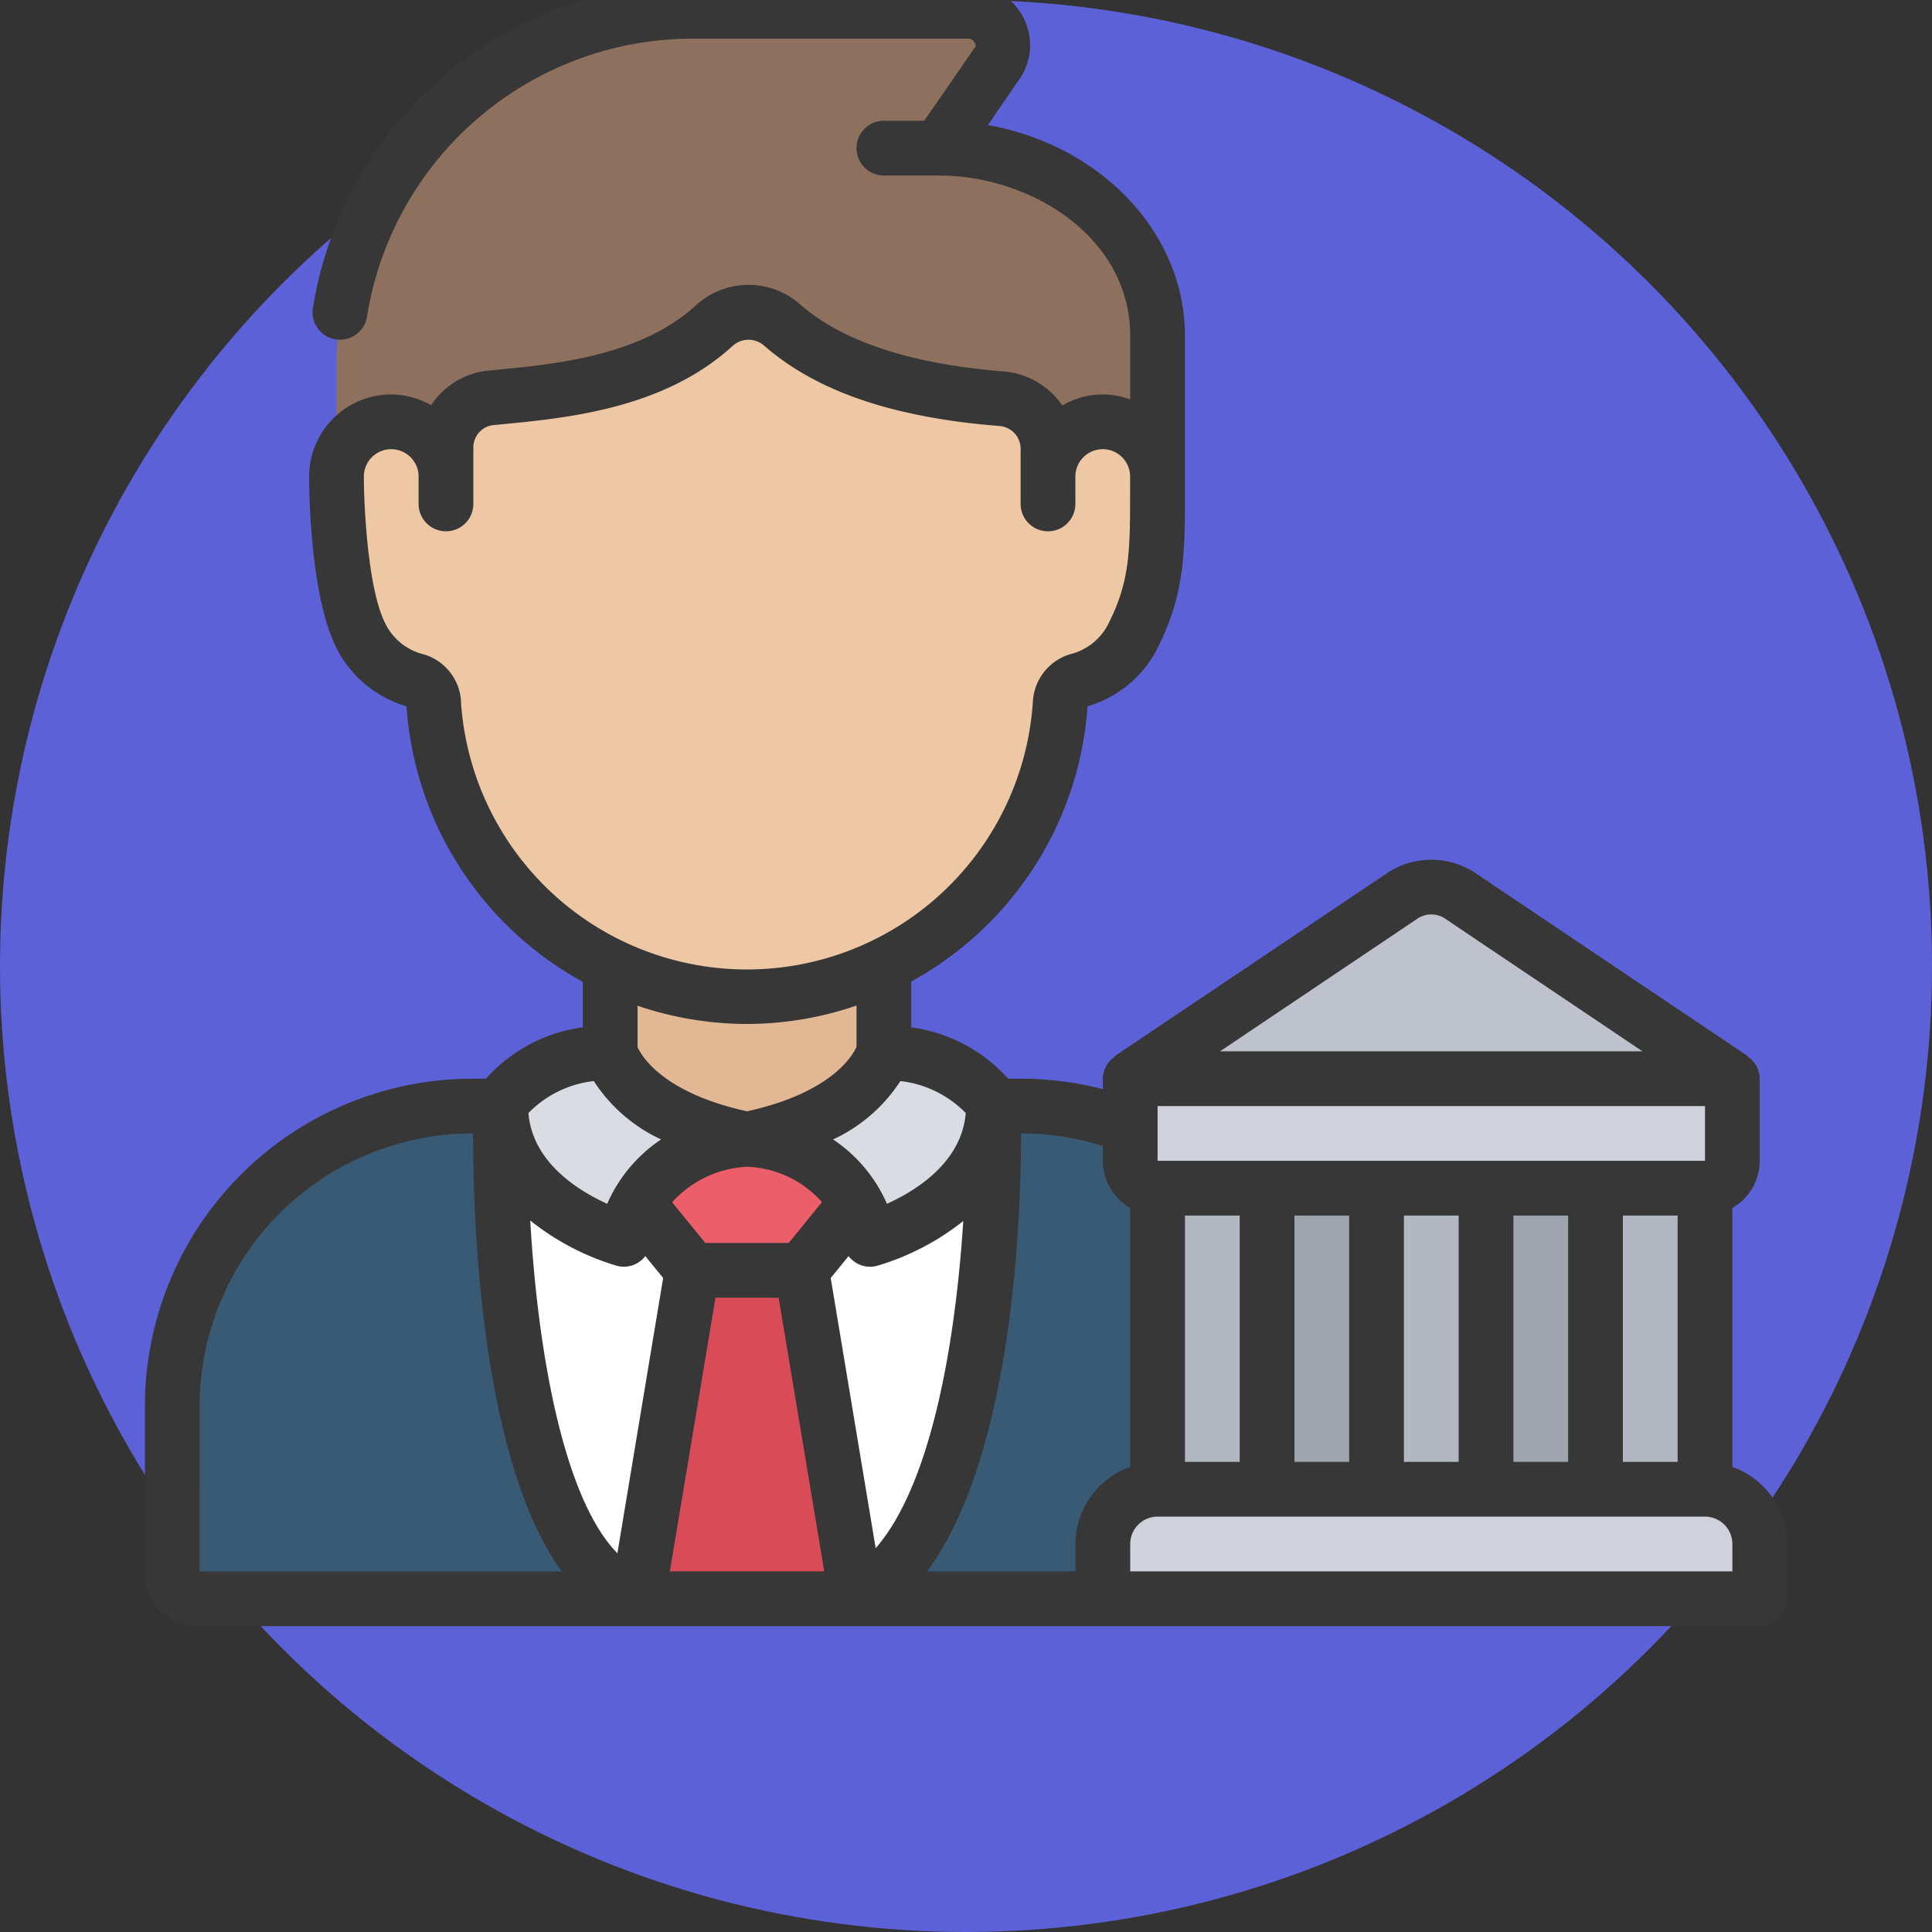 <?xml version="1.0"?>
<svg xmlns="http://www.w3.org/2000/svg" xmlns:xlink="http://www.w3.org/1999/xlink" xmlns:svgjs="http://svgjs.com/svgjs" version="1.1" width="512" height="512" x="0" y="0" viewBox="0 0 60 60" style="enable-background:new 0 0 512 512" xml:space="preserve"><rect x="0" y="0" width="60" height="60" fill="#333333" stroke="none"/><circle r="30" cx="30" cy="30" fill="#5d61d8" shape="circle"/><g transform="matrix(0.85,0,0,0.85,4.5,-0.5)"><path xmlns="http://www.w3.org/2000/svg" d="m31 41h1.04a10.912 10.912 0 0 1 5.98 1.77 10.922 10.922 0 0 1 4.98 9.163v6.157a.912.912 0 0 1 -.91.91h-40.18a.912.912 0 0 1 -.91-.91v-6.13a10.96 10.96 0 0 1 10.96-10.96z" fill="#385a74" data-original="#385a74"/><path xmlns="http://www.w3.org/2000/svg" d="m31 41s.4 15.261-5 18h-8c-5.4-1.826-5-18-5-18z" fill="#ffffff" data-original="#ffffff"/><path xmlns="http://www.w3.org/2000/svg" d="m27 34v8h-10v-7.975z" fill="#e2b793" data-original="#e2b793"/><path xmlns="http://www.w3.org/2000/svg" d="m37 12.87v5.13l-1 1h-28l-1-1v-4.22a12.958 12.958 0 0 1 13.13-12.78h9.93a1.247 1.247 0 0 1 1.1 1.88l-.78 1.12-1.38 2a8.85 8.85 0 0 1 5.55 1.92 6.348 6.348 0 0 1 2.45 4.95z" fill="#8e705e" data-original="#8e705e"/><path xmlns="http://www.w3.org/2000/svg" d="m22 42a5.043 5.043 0 0 0 -4.5 3.87s-4.5-1.22-4.5-4.87c.9-1.83 4-2 4-2s.5 2.09 5 3z" fill="#d9dde3" data-original="#d9dde3"/><path xmlns="http://www.w3.org/2000/svg" d="m31 41c0 3.65-4.5 4.87-4.5 4.87a5.043 5.043 0 0 0 -4.5-3.87c4.5-.91 5-3 5-3s3.1.17 4 2z" fill="#d9dde3" data-original="#d9dde3"/><path xmlns="http://www.w3.org/2000/svg" d="m25.99 44.56-1.99 2.44h-4l-1.99-2.44a5.2 5.2 0 0 1 3.99-2.56 5.2 5.2 0 0 1 3.99 2.56z" fill="#ec5e69" data-original="#ec5e69"/><path xmlns="http://www.w3.org/2000/svg" d="m26 59-2-12h-4l-2 12z" fill="#d94c57" data-original="#d94c57"/><path xmlns="http://www.w3.org/2000/svg" d="m37 18v.48c0 2.25 0 3.55-.88 5.31a3.1 3.1 0 0 1 -2.04 1.66.9.9 0 0 0 -.63.82 11.474 11.474 0 0 1 -22.9 0 .9.9 0 0 0 -.63-.82 3.1 3.1 0 0 1 -2.04-1.66c-.88-1.76-.88-3.06-.88-5.31v-.48a2.006 2.006 0 0 1 2-2 2.015 2.015 0 0 1 2 2v-1.07a1.823 1.823 0 0 1 1.65-1.81c2.19-.21 5.77-.45 8.16-2.64a1.85 1.85 0 0 1 2.47-.02c1.38 1.21 3.71 2.35 8 2.69a1.84 1.84 0 0 1 1.72 1.81v1.04a2.006 2.006 0 0 1 2-2 2.015 2.015 0 0 1 2 2z" fill="#eec7a4" data-original="#eec7a4"/><path xmlns="http://www.w3.org/2000/svg" d="m39 43h16v13h-16z" fill="#9fa5ad" data-original="#9fa5ad"/><g xmlns="http://www.w3.org/2000/svg" fill="#b2b7c1"><path d="m37 43h4v13h-4z" fill="#b2b7c1" data-original="#b2b7c1"/><path d="m45 43h4v13h-4z" fill="#b2b7c1" data-original="#b2b7c1"/><path d="m53 43h4v13h-4z" fill="#b2b7c1" data-original="#b2b7c1"/></g><path xmlns="http://www.w3.org/2000/svg" d="m36 40 9.926-6.67a1.913 1.913 0 0 1 2.148 0l9.926 6.67-1 1h-20z" fill="#bdc2cc" data-original="#bdc2cc"/><path xmlns="http://www.w3.org/2000/svg" d="m37 55h20a2 2 0 0 1 2 2v2a0 0 0 0 1 0 0h-24a0 0 0 0 1 0 0v-2a2 2 0 0 1 2-2z" fill="#cfd2da" data-original="#cfd2da"/><path xmlns="http://www.w3.org/2000/svg" d="m36 40h22a0 0 0 0 1 0 0v3a1 1 0 0 1 -1 1h-20a1 1 0 0 1 -1-1v-3a0 0 0 0 1 0 0z" fill="#cfd2da" data-original="#cfd2da"/><path xmlns="http://www.w3.org/2000/svg" d="m58 54.184v-9.462a1.993 1.993 0 0 0 1-1.722v-3a.982.982 0 0 0 -.453-.815l.011-.015-9.926-6.67a2.916 2.916 0 0 0 -3.264 0l-9.926 6.67.011.015a.982.982 0 0 0 -.453.815v.381a11.911 11.911 0 0 0 -2.96-.381h-.5a5.8 5.8 0 0 0 -3.54-1.877v-1.676a12.441 12.441 0 0 0 6.441-10.054 4.161 4.161 0 0 0 2.573-2.159c.986-1.97.986-3.475.986-5.753v-5.612c0-3.8-3.1-6.981-7.2-7.712l1.208-1.757a2.193 2.193 0 0 0 .048-2.243 2.28 2.28 0 0 0 -1.992-1.157h-9.939a14.069 14.069 0 0 0 -13.988 11.858 1 1 0 0 0 1.98.284 12.059 12.059 0 0 1 12.008-10.142h9.939a.267.267 0 0 1 .246.136c.085.148.02.178.023.174l-1.858 2.69h-1.475a1 1 0 0 0 0 2h2c3.366 0 7 2.244 7 5.869v2.315a2.862 2.862 0 0 0 -2.479.222 2.876 2.876 0 0 0 -2.164-1.249c-3.378-.27-5.873-1.094-7.413-2.445a2.85 2.85 0 0 0 -3.814.034c-2.009 1.844-5.143 2.147-7.216 2.347l-.357.035a2.829 2.829 0 0 0 -2.1 1.267 2.969 2.969 0 0 0 -1.457-.395 3 3 0 0 0 -3 3c0 .437.027 4.319.989 6.239a4.151 4.151 0 0 0 2.57 2.154 12.439 12.439 0 0 0 6.441 10.069v1.661a5.8 5.8 0 0 0 -3.542 1.877h-.5a11.973 11.973 0 0 0 -11.958 11.96v6.13a1.911 1.911 0 0 0 1.91 1.91h57.09a1 1 0 0 0 1-1v-2a3 3 0 0 0 -2-2.816zm-8-.184v-9h2v9zm-8 0v-9h2v9zm-5-13h20v2h-20zm1 4h2v9h-2zm8 0h2v9h-2zm8 0h2v9h-2zm-7.517-10.84a.909.909 0 0 1 1.034 0l7.2 4.84h-15.436zm-11.483 8.297v.543a1.993 1.993 0 0 0 1 1.722v9.462a3 3 0 0 0 -2 2.816v1h-5.419c3.128-4.24 3.43-12.865 3.43-16h.029a9.879 9.879 0 0 1 2.96.457zm-13 .761a3.835 3.835 0 0 1 2.737 1.291l-1.212 1.491h-3.05l-1.212-1.485a3.94 3.94 0 0 1 2.737-1.297zm3.057 4.064.653-.8a.99.99 0 0 0 1.047.353 9.309 9.309 0 0 0 3.143-1.635c-.269 4.193-1.106 9.551-3.2 11.954zm-7.822-.448a1.007 1.007 0 0 0 .261.035.981.981 0 0 0 .786-.388l.653.8-1.672 10.058c-1.971-2.006-2.909-7.367-3.184-12.158a9.3 9.3 0 0 0 3.16 1.653zm3.612 1.166h2.306l1.667 10h-5.64zm9.143-6.746c-.145 1.8-1.816 2.836-2.878 3.317a5.45 5.45 0 0 0 -1.969-2.352 5.863 5.863 0 0 0 2.46-2.133 3.97 3.97 0 0 1 2.387 1.168zm-18.44-15.054a1.907 1.907 0 0 0 -1.379-1.709 2.123 2.123 0 0 1 -1.4-1.147c-.63-1.272-.771-4.288-.771-5.344a1 1 0 0 1 2 0v1a1 1 0 0 0 2 0v-2.072a.82.82 0 0 1 .753-.81l.353-.034c2.339-.227 5.873-.568 8.375-2.864a.864.864 0 0 1 1.143-.005c1.9 1.665 4.7 2.626 8.572 2.936a.838.838 0 0 1 .8.812v2.037a1 1 0 0 0 2 0v-1a1 1 0 0 1 2 0v.481c0 2.2 0 3.31-.772 4.854a2.133 2.133 0 0 1 -1.412 1.155 1.909 1.909 0 0 0 -1.367 1.716 10.471 10.471 0 0 1 -20.9-.01zm10.45 11.8a12.38 12.38 0 0 0 4-.673v1.508c-.147.334-.929 1.682-4 2.356-3.127-.686-3.877-2.067-4-2.348v-1.509a12.481 12.481 0 0 0 4 .666zm-5.6 2.086a5.863 5.863 0 0 0 2.46 2.133 5.45 5.45 0 0 0 -1.969 2.352c-1.063-.482-2.733-1.518-2.878-3.317a3.961 3.961 0 0 1 2.387-1.168zm-14.4 11.874a9.971 9.971 0 0 1 9.96-9.96h.029c0 3.169.276 11.909 3.24 16h-13.229zm56 6.04h-22v-1a1 1 0 0 1 1-1h20a1 1 0 0 1 1 1z" fill="#373737" data-original="#373737"/></g></svg>
